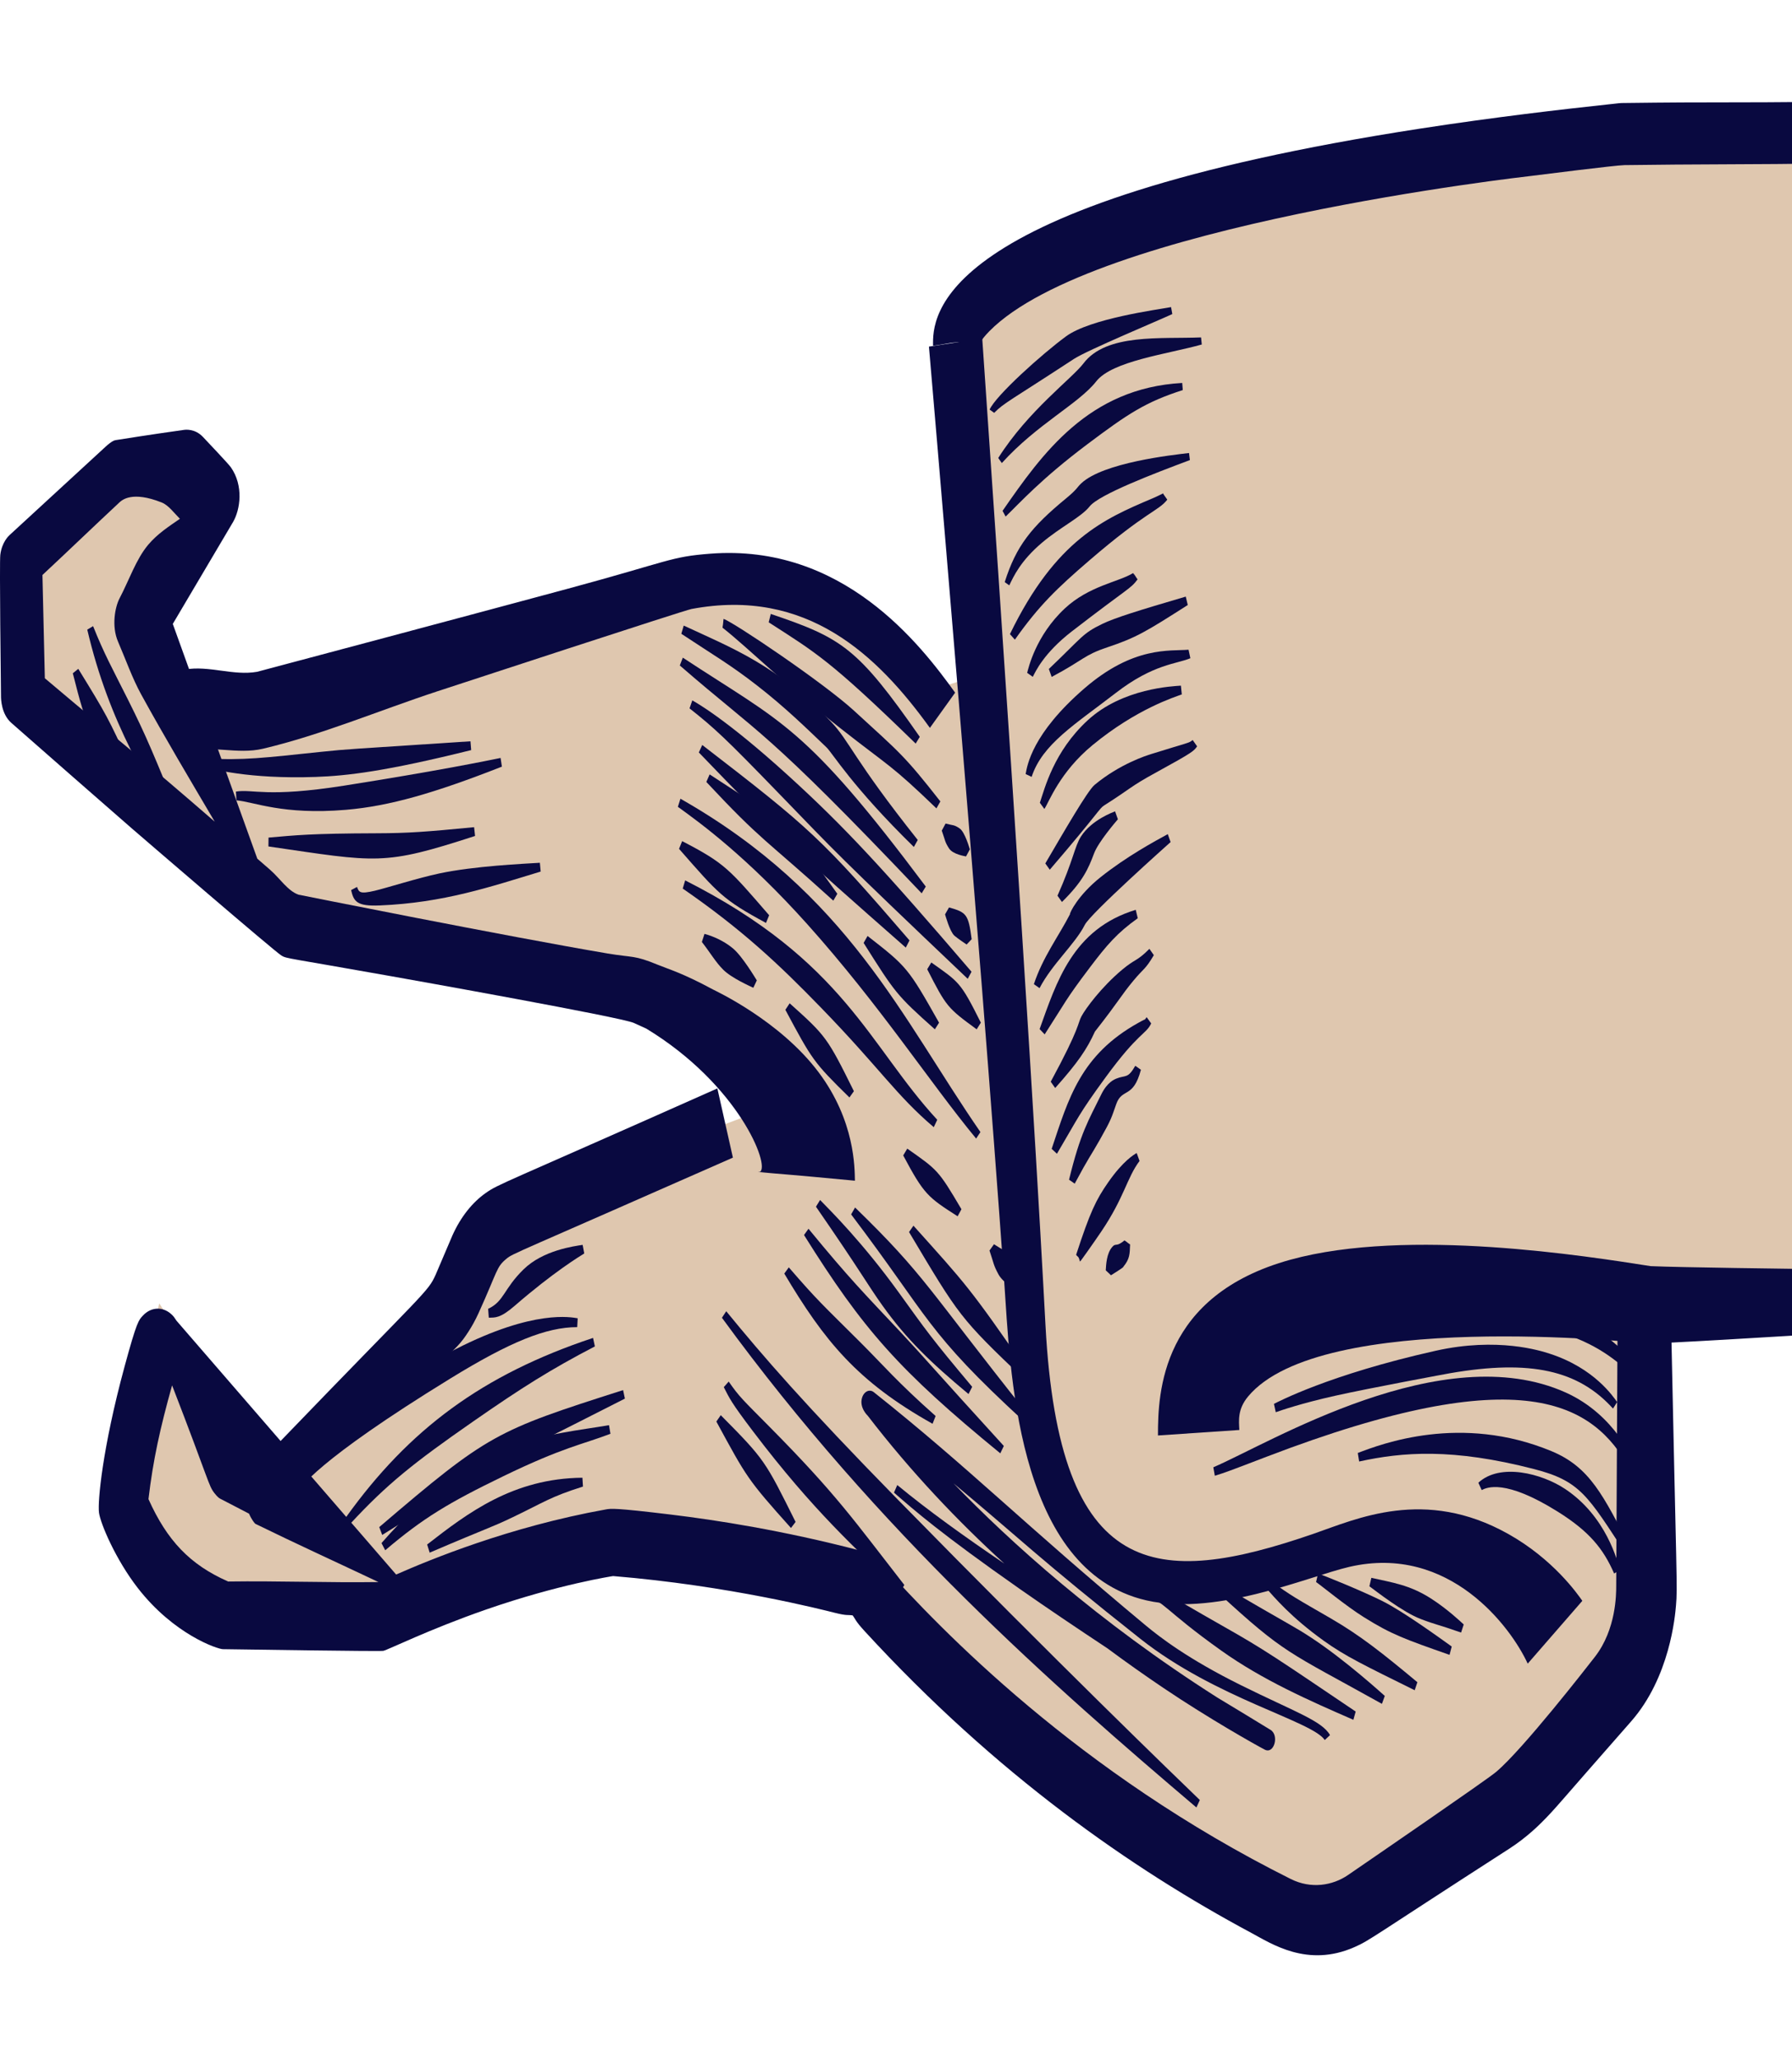 <svg width="141" height="162" viewBox="0 0 141 162" fill="none" xmlns="http://www.w3.org/2000/svg">
<g clip-path="url(#clip0_80_177)">
<path fill-rule="evenodd" clip-rule="evenodd" d="M59.678 45.082L73.801 54.124L77.54 52.957L76.294 22.915C77.873 22.239 79.484 21.59 81.128 20.966C90.681 17.34 101.309 14.576 112.727 12.445C118.204 11.423 123.863 10.546 129.673 9.79H143.743V102.832H128.843L128.012 132.582C126.218 134.421 124.462 136.153 122.751 137.758C114.534 145.465 107.366 150.226 102.049 149.79L75.671 132.582L67.778 123.832L47.839 119.749L31.846 125.582L17.515 126.749L10.037 120.04V113.04L12.53 102.54L21.253 115.665L33.299 103.999L38.284 95.54L62.17 86.499L51.162 77.165L21.461 71.915L1.522 52.374V43.624L8.583 37.207L13.153 34.29L17.723 37.79L11.283 48.582L13.984 55.29L20.422 55.582L59.678 45.082Z" fill="#dfc7af"/>
<path fill-rule="evenodd" clip-rule="evenodd" d="M73.092 27.269L77.286 26.625C80.932 79.439 81.93 98.057 82.263 104.277C83.341 124.392 90.959 124.938 103.342 120.666C106.734 119.496 112.09 116.989 118.659 120.668C122.209 122.655 124.113 125.381 124.503 125.937L120.205 130.878C118.911 128.051 114.054 121.446 106.176 123.263C102.914 124.015 95.347 127.376 89.688 125.771C79.881 122.99 79.487 107.49 79.017 100.87C77.08 73.57 73.115 27.539 73.092 27.269Z" fill="#090940"/>
<path fill-rule="evenodd" clip-rule="evenodd" d="M31.169 123.868C33.819 122.704 40.064 120.112 47.669 118.747C48.075 118.674 48.385 118.618 52.775 119.15C56.419 119.591 61.576 120.395 67.588 121.958C68.623 122.227 68.645 122.225 69.472 123.144C74.025 128.202 84.796 139.451 101.567 147.824C103.149 148.614 104.843 148.346 106.065 147.508C108.071 146.13 116.954 140.041 117.719 139.396C119.831 137.62 124.896 131.109 125.492 130.343C127.173 128.182 127.166 125.387 127.168 124.812L127.279 103.173L131.465 103.108C131.917 124.781 132 124.784 131.872 126.298C131.802 127.124 131.393 131.953 128.331 135.434C122.394 142.185 122.429 142.241 121.325 143.345C121.168 143.502 120.146 144.539 118.78 145.419C107.791 152.499 107.826 152.624 106.579 153.176C102.874 154.817 100.037 152.906 98.451 152.057C89.064 147.029 78.404 139.62 68.029 128.318C67.273 127.494 67.333 127.405 67.088 127.082C66.669 127.022 66.662 127.123 65.693 126.881C64.752 126.646 57.381 124.742 48.243 123.989C48.238 123.989 43.978 124.629 38.232 126.628C33.735 128.191 30.541 129.79 30.158 129.872C29.899 129.927 18.544 129.755 17.535 129.74C17.112 129.734 13.677 128.587 10.831 124.915C9.108 122.692 7.912 119.884 7.79 119.008C7.672 118.153 8.057 113.927 9.797 107.52C10.772 103.926 10.917 103.853 11.234 103.508C11.944 102.736 12.995 102.772 13.678 103.594C13.761 103.694 13.824 103.826 13.909 103.925L22.078 113.363C33.459 101.551 33.652 101.675 34.276 100.286C34.279 100.277 35.581 97.228 35.6 97.185C36.268 95.698 37.193 94.577 38.206 93.862C39.255 93.122 39.295 93.259 56.444 85.626L57.667 91.07C40.417 98.681 40.386 98.584 39.855 99.021C39.038 99.693 39.188 99.919 37.657 103.298C37.398 103.869 37.11 104.375 36.861 104.759C35.724 106.512 35.508 106.343 24.256 115.88L31.169 123.868ZM19.594 119.079C18.833 118.685 18.072 118.29 17.311 117.894C17.131 117.8 16.906 117.509 16.875 117.469C16.391 116.843 16.499 116.629 13.541 108.985C12.602 112.339 12.045 114.847 11.682 117.935C13.141 121.185 14.94 123.091 17.935 124.409L17.933 124.417C21.882 124.361 25.831 124.518 29.78 124.46C26.553 122.934 23.315 121.455 20.1 119.882C20.054 119.86 19.803 119.569 19.594 119.079Z" fill="#090940"/>
<path fill-rule="evenodd" clip-rule="evenodd" d="M20.246 67.553C20.584 67.847 20.923 68.141 21.262 68.435C22.009 69.082 22.645 70.1 23.498 70.387C23.503 70.389 40.104 73.709 47.799 75.009C49.84 75.354 49.872 75.121 51.751 75.896C52.599 76.246 53.683 76.537 56.087 77.837C56.294 77.949 61.349 80.287 64.398 84.339C67.289 88.181 67.246 91.903 67.267 92.886C61.658 92.351 61.658 92.389 59.748 92.21C59.442 92.181 59.828 92.204 60.135 92.183H59.796C60.61 91.723 58.138 85.349 50.857 80.923C50.847 80.917 50.847 80.917 49.869 80.473C48.881 80.024 32.33 77.075 30.803 76.803C22.594 75.341 22.576 75.428 22.155 75.181C21.638 74.878 11.303 65.975 10.364 65.165C9.594 64.502 1.475 57.391 0.881 56.86C0.095 56.157 0.08 54.976 0.078 54.787C0.067 53.896 -0.049 44.242 0.023 43.651C0.144 42.659 0.676 42.165 0.766 42.082C1.007 41.859 7.699 35.702 8.302 35.147C8.821 34.67 9.03 34.636 9.1 34.625C9.528 34.557 11.992 34.165 14.454 33.822C14.579 33.804 15.329 33.7 15.963 34.368C16.14 34.556 17.977 36.492 18.163 36.758C19.18 38.21 18.907 40.08 18.341 41.061L13.596 49.083L20.246 67.553ZM16.894 64.64C14.946 61.33 12.98 58.04 11.113 54.64C10.405 53.352 9.89 51.875 9.289 50.483C8.758 49.251 9.054 47.744 9.409 47.068C10.153 45.654 10.708 43.985 11.664 42.852C12.399 41.983 13.286 41.417 14.155 40.814C13.688 40.347 13.262 39.745 12.719 39.529C10.386 38.604 9.6 39.336 9.377 39.543C7.358 41.426 5.359 43.353 3.339 45.235L3.528 53.358C6.73 56.079 9.968 58.714 13.17 61.436C14.415 62.495 15.656 63.565 16.894 64.64Z" fill="#090940"/>
<path fill-rule="evenodd" clip-rule="evenodd" d="M14.556 59.081V52.671C16.434 52.335 18.358 53.185 20.236 52.849C20.33 52.832 39.422 47.738 44.699 46.309C52.757 44.129 52.727 43.803 55.879 43.559C66.307 42.752 72.406 50.676 75.153 54.492L73.167 57.262C69.051 51.554 63.488 46.201 54.409 47.909C53.821 48.02 36.022 53.858 34.424 54.382C29.845 55.885 25.326 57.806 20.688 58.903C18.672 59.379 16.572 58.604 14.556 59.081Z" fill="#090940"/>
<path fill-rule="evenodd" clip-rule="evenodd" d="M75.995 26.921C74.817 26.898 74.802 27.006 73.415 27.205C73.379 24.979 73.31 16.049 111.732 10.119C117.566 9.218 123.005 8.591 126.453 8.223C127.472 8.114 127.471 8.107 127.56 8.106C135.653 8.002 135.651 8.104 143.743 8V12.863C138.436 12.939 133.127 12.912 127.82 12.989C127.119 12.999 121.036 13.77 120.447 13.844C120.232 13.871 86.08 17.698 77.844 26.057C77.172 26.739 76.982 27.178 76.929 27.3C76.45 27.034 76.421 27.035 75.995 26.921Z" fill="#090940"/>
<path fill-rule="evenodd" clip-rule="evenodd" d="M129.88 99.607C132.218 99.709 140.556 99.81 144.078 99.86L144.14 104.887C140.621 105.098 130.24 105.743 129.567 105.686C128.774 105.619 103.916 102.985 98.2 109.865C97.358 110.879 97.482 111.774 97.514 112.496L91.112 112.928C91.107 109.537 91.369 101.901 101.535 99.101C110.792 96.55 124.93 98.835 129.88 99.607Z" fill="#090940"/>
<path fill-rule="evenodd" clip-rule="evenodd" d="M78.207 32.451C78.234 32.479 78.248 32.495 78.226 32.479C78.196 32.459 78.199 32.46 77.867 32.221C78.347 31.122 81.971 27.862 83.876 26.463C85.785 25.06 91.032 24.366 92.143 24.16L92.24 24.707C91.255 25.171 85.543 27.554 84.501 28.236C79.582 31.459 78.983 31.698 78.231 32.475L78.207 32.451ZM78.179 32.422L78.088 32.33C78.108 32.352 78.146 32.389 78.179 32.422Z" fill="#090940"/>
<path fill-rule="evenodd" clip-rule="evenodd" d="M78.827 36.429L78.544 36.031C80.915 32.291 84.351 29.778 85.252 28.588C87.053 26.212 91.332 26.677 94.503 26.544L94.559 27.102C91.869 27.857 87.518 28.393 86.256 30.001C84.87 31.767 81.596 33.364 78.827 36.429Z" fill="#090940"/>
<path fill-rule="evenodd" clip-rule="evenodd" d="M79.125 40.638L78.884 40.188C82.02 35.665 85.657 30.537 93.02 30.127L93.064 30.687C90.144 31.624 88.759 32.541 85.572 34.935C81.889 37.702 80.261 39.549 79.125 40.638Z" fill="#090940"/>
<path fill-rule="evenodd" clip-rule="evenodd" d="M79.413 46.049L79.054 45.796C79.954 42.948 81.148 41.46 83.879 39.211C84.775 38.473 84.719 38.36 85.08 38.021C86.809 36.397 92.186 35.797 93.557 35.639L93.624 36.195C90.833 37.239 86.478 38.9 85.732 39.844C85.07 40.681 83.462 41.448 81.993 42.69C80.296 44.123 79.746 45.36 79.413 46.049Z" fill="#090940"/>
<path fill-rule="evenodd" clip-rule="evenodd" d="M91.516 38.833C91.555 38.891 91.645 39.031 91.846 39.308C91.134 40.216 90.206 40.22 85.722 44.08C83.173 46.274 81.748 47.639 79.853 50.322L79.465 49.886C83.085 42.424 86.935 40.801 90.621 39.233C91.205 38.985 91.422 38.855 91.49 38.827C91.49 38.822 91.488 38.818 91.488 38.815C91.487 38.794 91.488 38.791 91.508 38.821C91.516 38.82 91.518 38.824 91.516 38.833Z" fill="#090940"/>
<path fill-rule="evenodd" clip-rule="evenodd" d="M81.263 53.246L80.82 52.934C80.912 52.591 81.481 50.017 83.779 47.87C85.689 46.086 88.034 45.779 89.149 45.088L89.257 45.255C89.296 45.305 89.126 45.022 89.165 45.072C89.287 45.23 89.386 45.42 89.508 45.578C88.942 46.346 88.857 46.177 84.344 49.664C82.106 51.393 81.466 52.861 81.263 53.246Z" fill="#090940"/>
<path fill-rule="evenodd" clip-rule="evenodd" d="M82.748 53.253L82.526 52.629C85.191 50.09 85.157 49.843 86.737 49.08C87.71 48.61 89.547 48.036 93.299 46.935L93.456 47.597C90.131 49.719 89.409 50.159 87.124 50.926C85.24 51.558 85.322 51.887 82.748 53.253Z" fill="#090940"/>
<path fill-rule="evenodd" clip-rule="evenodd" d="M81.171 61.116L80.7 60.894C80.826 60.216 81.197 57.73 85.314 54.164C89.194 50.805 92.048 51.237 93.519 51.113L93.662 51.782C92.608 52.238 90.765 52.219 87.794 54.514C84.579 56.998 82.023 58.528 81.171 61.116Z" fill="#090940"/>
<path fill-rule="evenodd" clip-rule="evenodd" d="M82.174 63.641L81.819 63.154C82.2 62.028 82.91 59.127 85.584 56.664C88.328 54.137 92.304 53.986 92.918 53.94L92.987 54.63C92.453 54.828 89.424 55.767 85.969 58.614C83.37 60.753 82.537 63.105 82.174 63.641Z" fill="#090940"/>
<path fill-rule="evenodd" clip-rule="evenodd" d="M82.6 68.419L82.248 67.926C83.695 65.463 85.564 62.212 86.123 61.748C88.118 60.092 90.213 59.436 90.587 59.319C93.528 58.398 93.55 58.471 93.842 58.217L94.191 58.713C93.944 59.071 93.926 59.15 90.909 60.8C88.894 61.901 88.945 62.058 86.883 63.359C86.475 63.617 86.569 63.794 82.6 68.419Z" fill="#090940"/>
<path fill-rule="evenodd" clip-rule="evenodd" d="M83.557 70.958L83.206 70.465C84.452 67.675 84.559 66.577 85.053 65.808C85.903 64.484 87.612 63.882 87.737 63.829L87.959 64.453C87.794 64.645 86.423 66.236 86.085 67.135C85.625 68.363 85.193 69.352 83.557 70.958Z" fill="#090940"/>
<path fill-rule="evenodd" clip-rule="evenodd" d="M84.188 71.924L84.187 71.92C84.153 71.829 84.82 70.424 86.587 69.015C88.665 67.359 90.867 66.18 91.884 65.621L92.106 66.245C91.95 66.385 85.81 71.855 85.355 72.758C84.592 74.269 82.792 75.822 81.794 77.737L81.349 77.423C82.052 75.295 83.289 73.668 84.188 71.924ZM84.218 71.946L84.244 71.97C84.239 71.957 84.229 71.952 84.218 71.946Z" fill="#090940"/>
<path fill-rule="evenodd" clip-rule="evenodd" d="M82.198 81.374L81.8 80.957C83.127 77.282 84.392 73.082 89.363 71.576L89.523 72.237C87.888 73.405 87.09 74.346 85.777 76.079C83.799 78.693 83.869 78.787 82.198 81.374Z" fill="#090940"/>
<path fill-rule="evenodd" clip-rule="evenodd" d="M86.157 81.143C85.519 82.55 84.809 83.589 83.025 85.593L82.675 85.099C85.029 80.751 84.781 80.524 85.095 79.947C85.42 79.348 86.621 77.694 88.284 76.294C89.339 75.406 89.439 75.654 90.438 74.645L90.788 75.141C90.104 76.299 90.008 76.152 89.195 77.13C88.142 78.399 88.133 78.629 86.159 81.145L86.157 81.143Z" fill="#090940"/>
<path fill-rule="evenodd" clip-rule="evenodd" d="M83.163 90.766L82.749 90.38C84.075 86.416 85.018 82.989 89.591 80.453C89.628 80.432 90.05 80.199 90.058 80.212C90.075 80.238 90.179 80.077 90.224 80.022L90.578 80.512C90.163 81.392 89.599 81.182 86.982 84.767C84.841 87.701 84.917 87.798 83.163 90.766Z" fill="#090940"/>
<path fill-rule="evenodd" clip-rule="evenodd" d="M84.561 93.118L84.116 92.806C85.023 89.094 85.635 88.17 86.653 86.093C87.127 85.128 87.7 84.91 87.815 84.862C88.568 84.55 88.729 84.897 89.328 83.845L89.771 84.158C89.161 86.46 88.293 85.562 87.834 86.847C87.438 87.953 87.483 87.996 86.547 89.65C85.763 91.035 85.709 90.971 84.561 93.118Z" fill="#090940"/>
<path fill-rule="evenodd" clip-rule="evenodd" d="M89.663 91.331C88.66 92.668 88.473 94.19 86.645 96.895C86.077 97.735 84.993 99.269 84.981 99.248C84.932 99.153 84.922 99.023 84.869 98.932C84.816 98.841 84.726 98.805 84.674 98.714C85.772 95.348 86.234 94.394 87.196 93.012C88.373 91.322 89.233 90.827 89.438 90.709L89.663 91.331Z" fill="#090940"/>
<path fill-rule="evenodd" clip-rule="evenodd" d="M88.392 99.652L88.395 99.66C88.321 99.733 88.329 99.753 87.415 100.325L87.004 99.935C87.034 99.479 87.065 98.618 87.512 98.099C87.746 97.826 87.797 98.009 88.124 97.83C88.309 97.728 88.476 97.581 88.477 97.582C88.631 97.669 88.766 97.812 88.919 97.9C88.892 98.685 88.889 99.037 88.392 99.652Z" fill="#090940"/>
<path fill-rule="evenodd" clip-rule="evenodd" d="M116.583 117.224L116.323 116.645C118.02 115.07 121.307 115.909 123.159 117.144C126.386 119.296 127.287 122.85 127.454 123.511L127.005 123.787C126.155 121.84 125.05 120.475 122.573 118.925C118.413 116.319 116.976 117.024 116.583 117.224Z" fill="#090940"/>
<path fill-rule="evenodd" clip-rule="evenodd" d="M106.942 114.976L106.834 114.306C108.679 113.598 114.941 111.204 122.071 114.16C125.1 115.415 126.159 117.658 128.327 121.855L127.947 122.288C124.919 117.641 124.332 116.509 120.709 115.572C114.272 113.907 110.344 114.233 106.942 114.976Z" fill="#090940"/>
<path fill-rule="evenodd" clip-rule="evenodd" d="M95.586 116.098L95.468 115.431C99.914 113.53 113.503 105.185 123.196 109.55C127.112 111.313 128.546 114.976 128.623 115.14L128.219 115.529C125.369 110.421 119.865 106.862 99.672 114.596C96.613 115.768 96.44 115.83 95.586 116.098Z" fill="#090940"/>
<path fill-rule="evenodd" clip-rule="evenodd" d="M100.381 111.099L100.238 110.442C100.482 110.323 104.536 108.151 112.95 106.267C117.84 105.172 121.222 106.264 121.922 106.49C125.473 107.636 126.95 109.907 127.242 110.3L126.915 110.812C124.197 107.799 120.434 106.938 114.105 108.029C113.968 108.052 107.809 109.189 105.086 109.797C102.354 110.406 100.753 110.969 100.381 111.099Z" fill="#090940"/>
<path fill-rule="evenodd" clip-rule="evenodd" d="M101.81 106.396L101.682 105.733C102.564 105.361 106.443 103.623 114.597 102.415C121.117 101.449 127.034 104.065 130.208 109.438L129.899 109.97C127.957 107.288 124.388 103.876 116.711 104.187C116.146 104.21 114.68 104.27 109.668 104.909C104.386 105.583 102.713 106.135 101.81 106.396Z" fill="#090940"/>
<path fill-rule="evenodd" clip-rule="evenodd" d="M56.365 111.833L56.711 111.332C60.2 114.851 60.204 114.927 62.599 119.73L62.236 120.206C58.775 116.35 58.738 116.192 56.365 111.833Z" fill="#090940"/>
<path fill-rule="evenodd" clip-rule="evenodd" d="M56.95 109.126L57.336 108.687C58.175 109.899 58.429 110.103 60.566 112.263C65.87 117.622 67.22 119.641 71.155 124.689L70.845 125.234C67.345 121.819 64.049 118.927 59.254 112.607C57.516 110.316 57.404 110.013 56.95 109.126Z" fill="#090940"/>
<path fill-rule="evenodd" clip-rule="evenodd" d="M56.804 103.668L57.142 103.155C60.03 106.682 63.282 110.462 70.605 117.935C83.402 130.994 92.482 139.752 94.406 141.607L94.137 142.194C82.987 132.724 69.165 120.615 56.804 103.668Z" fill="#090940"/>
<path fill-rule="evenodd" clip-rule="evenodd" d="M79.021 123.006C75.364 119.672 71.692 115.816 68.273 111.372C68.272 111.371 67.607 110.752 67.822 109.986C67.963 109.48 68.406 109.246 68.756 109.524C76.326 115.544 80.571 119.91 90.156 127.88C91.268 128.804 93.479 130.511 97.641 132.574C101.824 134.648 104.026 135.375 104.65 136.502L104.236 136.887C103.23 135.384 95.693 133.637 89.728 128.925C81.822 122.678 80.066 120.877 75.027 116.696C79.464 121.286 86.368 127.561 95.78 133.544C97.394 134.52 98.822 135.381 99.974 136.091C100.662 136.514 100.257 138.028 99.512 137.642C98.842 137.295 95.102 135.192 91.549 132.796C90.135 131.842 88.658 130.804 87.14 129.677C84.757 128.101 82.311 126.454 80.221 124.989C74.023 120.645 71.908 118.792 70.342 117.423L70.6 116.827C72.966 118.783 75.897 120.896 79.021 123.006Z" fill="#090940"/>
<path fill-rule="evenodd" clip-rule="evenodd" d="M90.423 125.851L90.33 125.169C91.272 124.876 91.289 125.135 96.346 127.995C99.46 129.756 100.409 130.42 106.669 134.647L106.488 135.297C102.995 133.774 99.349 132.17 96.092 129.851C91.544 126.613 91.439 125.798 90.423 125.851Z" fill="#090940"/>
<path fill-rule="evenodd" clip-rule="evenodd" d="M95.836 125.293L96.071 124.678C101.813 128.029 101.833 127.956 103.164 128.83C105.85 130.594 108.738 133.224 108.96 133.419L108.734 134.041C101.274 129.883 101.144 130.174 95.836 125.293Z" fill="#090940"/>
<path fill-rule="evenodd" clip-rule="evenodd" d="M99.54 124.846L99.816 124.265C101.834 125.698 101.847 125.659 104.727 127.329C107.042 128.671 108.78 130.055 111.524 132.339L111.312 132.97C107.321 130.996 105.84 130.287 104.155 129.076C101.569 127.219 100.323 125.718 99.54 124.846Z" fill="#090940"/>
<path fill-rule="evenodd" clip-rule="evenodd" d="M103.553 124.458L103.706 123.794C104.215 123.951 107.249 125.194 108.762 125.95C110.471 126.805 113.349 128.91 114.227 129.532L114.054 130.187C110.564 128.959 109.503 128.596 107.316 127.225C105.891 126.332 104.065 124.816 103.553 124.458Z" fill="#090940"/>
<path fill-rule="evenodd" clip-rule="evenodd" d="M107.749 124.792L107.903 124.128C109.542 124.499 110.913 124.675 112.605 125.762C113.883 126.582 114.975 127.613 115.17 127.798L114.963 128.433C113.065 127.766 113.053 127.849 111.783 127.365C110.376 126.829 108.289 125.187 107.749 124.792Z" fill="#090940"/>
<path fill-rule="evenodd" clip-rule="evenodd" d="M61.71 100.191L62.065 99.703C64.358 102.355 64.647 102.562 67.722 105.627C69.463 107.361 70.584 108.71 73.617 111.397L73.377 112.008C67.435 108.681 64.853 105.468 61.71 100.191Z" fill="#090940"/>
<path fill-rule="evenodd" clip-rule="evenodd" d="M63.263 97.16L63.614 96.666C66.898 100.663 67.943 101.689 70.848 104.786C72.725 106.788 73.46 107.698 78.985 113.754L78.706 114.333C70.723 107.799 67.913 104.59 63.263 97.16Z" fill="#090940"/>
<path fill-rule="evenodd" clip-rule="evenodd" d="M64.202 94.931L64.527 94.403C65.343 95.243 67.867 97.733 70.729 101.695C72.864 104.651 73.215 105.197 76.494 109.1L76.206 109.669C73.221 107.182 71.338 105.371 69.429 102.7C68.258 101.062 67.738 100.045 64.202 94.931Z" fill="#090940"/>
<path fill-rule="evenodd" clip-rule="evenodd" d="M66.969 95.537L67.28 94.993C72.861 100.416 72.964 101.346 80.868 111.258L80.566 111.812C72.81 104.682 73.216 103.786 66.969 95.537Z" fill="#090940"/>
<path fill-rule="evenodd" clip-rule="evenodd" d="M71.526 96.924L71.873 96.424C76.009 101.037 76.254 101.217 80.933 107.994L80.614 108.529C75.5 103.653 75.494 103.579 71.526 96.924Z" fill="#090940"/>
<path fill-rule="evenodd" clip-rule="evenodd" d="M71.068 90.898L71.386 90.362C73.769 92.039 73.825 92.032 75.649 95.13L75.349 95.686C73.004 94.182 72.707 93.972 71.068 90.898Z" fill="#090940"/>
<path fill-rule="evenodd" clip-rule="evenodd" d="M77.857 98.379L78.208 97.884C78.958 98.375 78.994 98.284 79.549 98.867C80.048 99.391 80.494 101.015 80.533 101.134L80.183 101.628C80.098 101.573 78.939 100.956 78.564 100.257C78.146 99.481 78.211 99.43 77.857 98.379Z" fill="#090940"/>
<path fill-rule="evenodd" clip-rule="evenodd" d="M61.795 79.442L62.132 78.929C64.991 81.493 65.09 81.613 67.187 85.844L66.835 86.337C63.994 83.551 63.897 83.366 61.795 79.442Z" fill="#090940"/>
<path fill-rule="evenodd" clip-rule="evenodd" d="M55.226 74.104L55.431 73.468C55.618 73.518 56.703 73.807 57.673 74.613C58.398 75.216 59.401 76.895 59.549 77.127L59.274 77.708C59.032 77.591 57.566 76.95 56.899 76.28C56.295 75.674 55.925 75.004 55.226 74.104Z" fill="#090940"/>
<path fill-rule="evenodd" clip-rule="evenodd" d="M53.719 69.903L53.912 69.26C66.466 75.618 68.364 82.274 73.746 88.093L73.471 88.675C70.495 86.146 69.274 84.092 64.616 79.29C61.277 75.848 58.392 73.132 53.719 69.903Z" fill="#090940"/>
<path fill-rule="evenodd" clip-rule="evenodd" d="M53.429 66.779L53.674 66.172C57.046 67.922 57.355 68.35 60.519 72.003L60.27 72.607C56.85 70.757 56.524 70.306 53.429 66.779Z" fill="#090940"/>
<path fill-rule="evenodd" clip-rule="evenodd" d="M53.337 63.472L53.54 62.836C66.751 70.345 70.918 80.044 77.143 89.06L76.805 89.571C73.156 85.152 69.248 79.104 63.527 72.714C58.752 67.381 55.038 64.699 53.337 63.472Z" fill="#090940"/>
<path fill-rule="evenodd" clip-rule="evenodd" d="M55.577 61.517L55.836 60.922C61.555 64.643 61.996 64.839 65.883 70.314L65.568 70.855C60.137 65.933 59.99 66.238 55.577 61.517Z" fill="#090940"/>
<path fill-rule="evenodd" clip-rule="evenodd" d="M67.952 74.179L68.262 73.633C71.364 76.048 71.46 76.151 73.888 80.455L73.557 80.975C70.54 78.288 70.425 78.1 67.952 74.179Z" fill="#090940"/>
<path fill-rule="evenodd" clip-rule="evenodd" d="M54.986 59.195L55.255 58.608C63.738 65.151 64.597 65.895 71.562 73.981L71.27 74.547C62.486 66.826 61.143 65.606 54.986 59.195Z" fill="#090940"/>
<path fill-rule="evenodd" clip-rule="evenodd" d="M72.957 76.251L73.278 75.718C75.483 77.282 75.574 77.25 77.176 80.452L76.848 80.977C74.558 79.299 74.47 79.215 72.957 76.251Z" fill="#090940"/>
<path fill-rule="evenodd" clip-rule="evenodd" d="M54.255 55.727L54.473 55.1C54.639 55.201 56.98 56.43 62.033 61.025C66.424 65.018 69.434 68.269 76.442 76.446L76.144 77.004C65.736 67.111 65.767 67.051 61.325 62.463C57.059 58.056 56.252 57.309 54.255 55.727Z" fill="#090940"/>
<path fill-rule="evenodd" clip-rule="evenodd" d="M53.489 52.352L53.726 51.738C61.625 56.936 63.306 57.014 72.843 69.745L72.521 70.277C60.117 57.212 59.811 57.844 53.489 52.352Z" fill="#090940"/>
<path fill-rule="evenodd" clip-rule="evenodd" d="M53.609 49.86L53.797 49.214C57.61 50.991 61.091 52.287 65.385 56.778C66.837 58.296 67.156 59.726 72.211 66.081L71.906 66.631C67.032 61.861 65.516 59.257 65.026 58.79C63.449 57.285 61.826 55.686 59.588 53.943C57.442 52.273 56.177 51.563 53.609 49.86Z" fill="#090940"/>
<path fill-rule="evenodd" clip-rule="evenodd" d="M56.848 49.377C56.887 49.121 56.892 49.126 56.93 48.689C57.701 48.932 64.791 53.704 67.202 55.915C70.849 59.257 71.154 59.431 73.99 63.048L73.681 63.595C70.086 60.129 69.998 60.333 66.19 57.343C61.783 53.882 58.916 51.01 56.848 49.377Z" fill="#090940"/>
<path fill-rule="evenodd" clip-rule="evenodd" d="M60.484 48.958L60.646 48.299C66.282 50.204 67.472 50.95 72.371 57.967L72.048 58.498C65.281 51.901 64.163 51.331 60.484 48.958Z" fill="#090940"/>
<path fill-rule="evenodd" clip-rule="evenodd" d="M74.102 65.344L74.401 64.788C75.034 64.958 75.056 64.862 75.514 65.178C75.927 65.463 76.284 66.743 76.311 66.818L76.011 67.375C75.952 67.359 74.978 67.223 74.671 66.742C74.329 66.208 74.389 66.154 74.102 65.344Z" fill="#090940"/>
<path fill-rule="evenodd" clip-rule="evenodd" d="M74.36 71.932L74.672 71.388C76.052 71.775 76.197 71.929 76.454 73.888L76.056 74.305C75.978 74.253 75.306 73.798 75.096 73.61C74.73 73.285 74.376 71.982 74.36 71.932Z" fill="#090940"/>
<path fill-rule="evenodd" clip-rule="evenodd" d="M16.134 60.354L16.191 59.661C19.147 59.835 20.767 59.616 25.333 59.14C27.387 58.926 27.387 58.95 37.018 58.317L37.074 59.01C30.358 60.678 27.325 61.035 24.833 61.121C19.511 61.306 16.669 60.479 16.134 60.354Z" fill="#090940"/>
<path fill-rule="evenodd" clip-rule="evenodd" d="M18.605 62.963L18.562 62.273C19.93 62.057 20.95 62.772 27.104 61.802C34.382 60.655 38.406 59.83 39.387 59.629L39.491 60.311C34.196 62.39 30.64 63.419 27.221 63.708C22.241 64.13 19.986 63.078 18.605 62.963Z" fill="#090940"/>
<path fill-rule="evenodd" clip-rule="evenodd" d="M21.121 66.59L21.129 65.893C23.272 65.71 24.387 65.57 29.66 65.553C32.132 65.545 33.445 65.447 37.304 65.075L37.379 65.765C30.121 68.124 29.73 67.843 21.121 66.59Z" fill="#090940"/>
<path fill-rule="evenodd" clip-rule="evenodd" d="M27.627 70.024L28.092 69.776C28.249 70.19 28.299 70.354 29.493 70.074C30.359 69.871 32.877 69.073 34.566 68.714C37.329 68.125 41.23 67.953 42.479 67.874L42.542 68.566C38.591 69.761 34.914 71.025 29.871 71.231C28.095 71.303 27.836 70.939 27.627 70.024Z" fill="#090940"/>
<path fill-rule="evenodd" clip-rule="evenodd" d="M38.459 103.658L38.409 102.964C39.676 102.372 39.617 101.402 41.196 99.86C42.744 98.348 45.173 98.038 45.845 97.933L45.97 98.609C45.594 98.847 43.558 100.073 40.495 102.729C39.362 103.712 38.953 103.657 38.459 103.658Z" fill="#090940"/>
<path fill-rule="evenodd" clip-rule="evenodd" d="M23.463 117.331L23.035 116.991C23.778 115.198 29.802 109.229 35.849 106.139C42.028 102.982 44.983 103.636 45.455 103.709L45.417 104.405C42.981 104.407 40.132 105.562 35.466 108.428C24.762 115.001 23.605 117.105 23.463 117.331Z" fill="#090940"/>
<path fill-rule="evenodd" clip-rule="evenodd" d="M27.553 119.883L27.221 119.365C32.189 112.443 37.944 108.153 46.664 105.253L46.806 105.922C43.35 107.721 41.08 109.148 37.218 111.834C32.547 115.081 30.449 116.754 27.553 119.883Z" fill="#090940"/>
<path fill-rule="evenodd" clip-rule="evenodd" d="M30.31 121.959L30.017 121.395C37.338 112.964 43.328 112.923 47.919 112.117L48.032 112.796C45.787 113.653 44.33 113.841 39.571 116.149C35.309 118.217 33.307 119.413 30.31 121.959Z" fill="#090940"/>
<path fill-rule="evenodd" clip-rule="evenodd" d="M33.807 122.147L33.61 121.506C36.802 119.022 40.383 116.301 45.827 116.253L45.87 116.948C43.271 117.77 42.844 118.161 40.334 119.364C38.575 120.207 38.555 120.112 33.807 122.147Z" fill="#090940"/>
<path fill-rule="evenodd" clip-rule="evenodd" d="M30.073 120.754L29.841 120.136C38.437 112.79 39.017 112.556 49.028 109.359L49.168 110.029C42.434 113.466 42.413 113.384 39.293 115.115C36.792 116.504 34.874 117.76 30.073 120.754Z" fill="#090940"/>
<path fill-rule="evenodd" clip-rule="evenodd" d="M5.729 52.967L6.159 52.618C8.345 56.173 8.552 56.529 10.202 60.171L9.838 60.645C7.016 57.699 6.912 57.62 5.729 52.967Z" fill="#090940"/>
<path fill-rule="evenodd" clip-rule="evenodd" d="M6.867 49.533L7.325 49.258C8.203 51.458 8.787 52.481 10.061 55.024C11.566 58.028 12.011 59.153 14.447 65.096L14.042 65.501C11.784 61.818 8.607 56.98 6.867 49.533Z" fill="#090940"/>
</g>
<defs>
<clipPath id="clip0_80_177">
<rect width="141" height="162" fill="white"/>
</clipPath>
</defs>
</svg>
